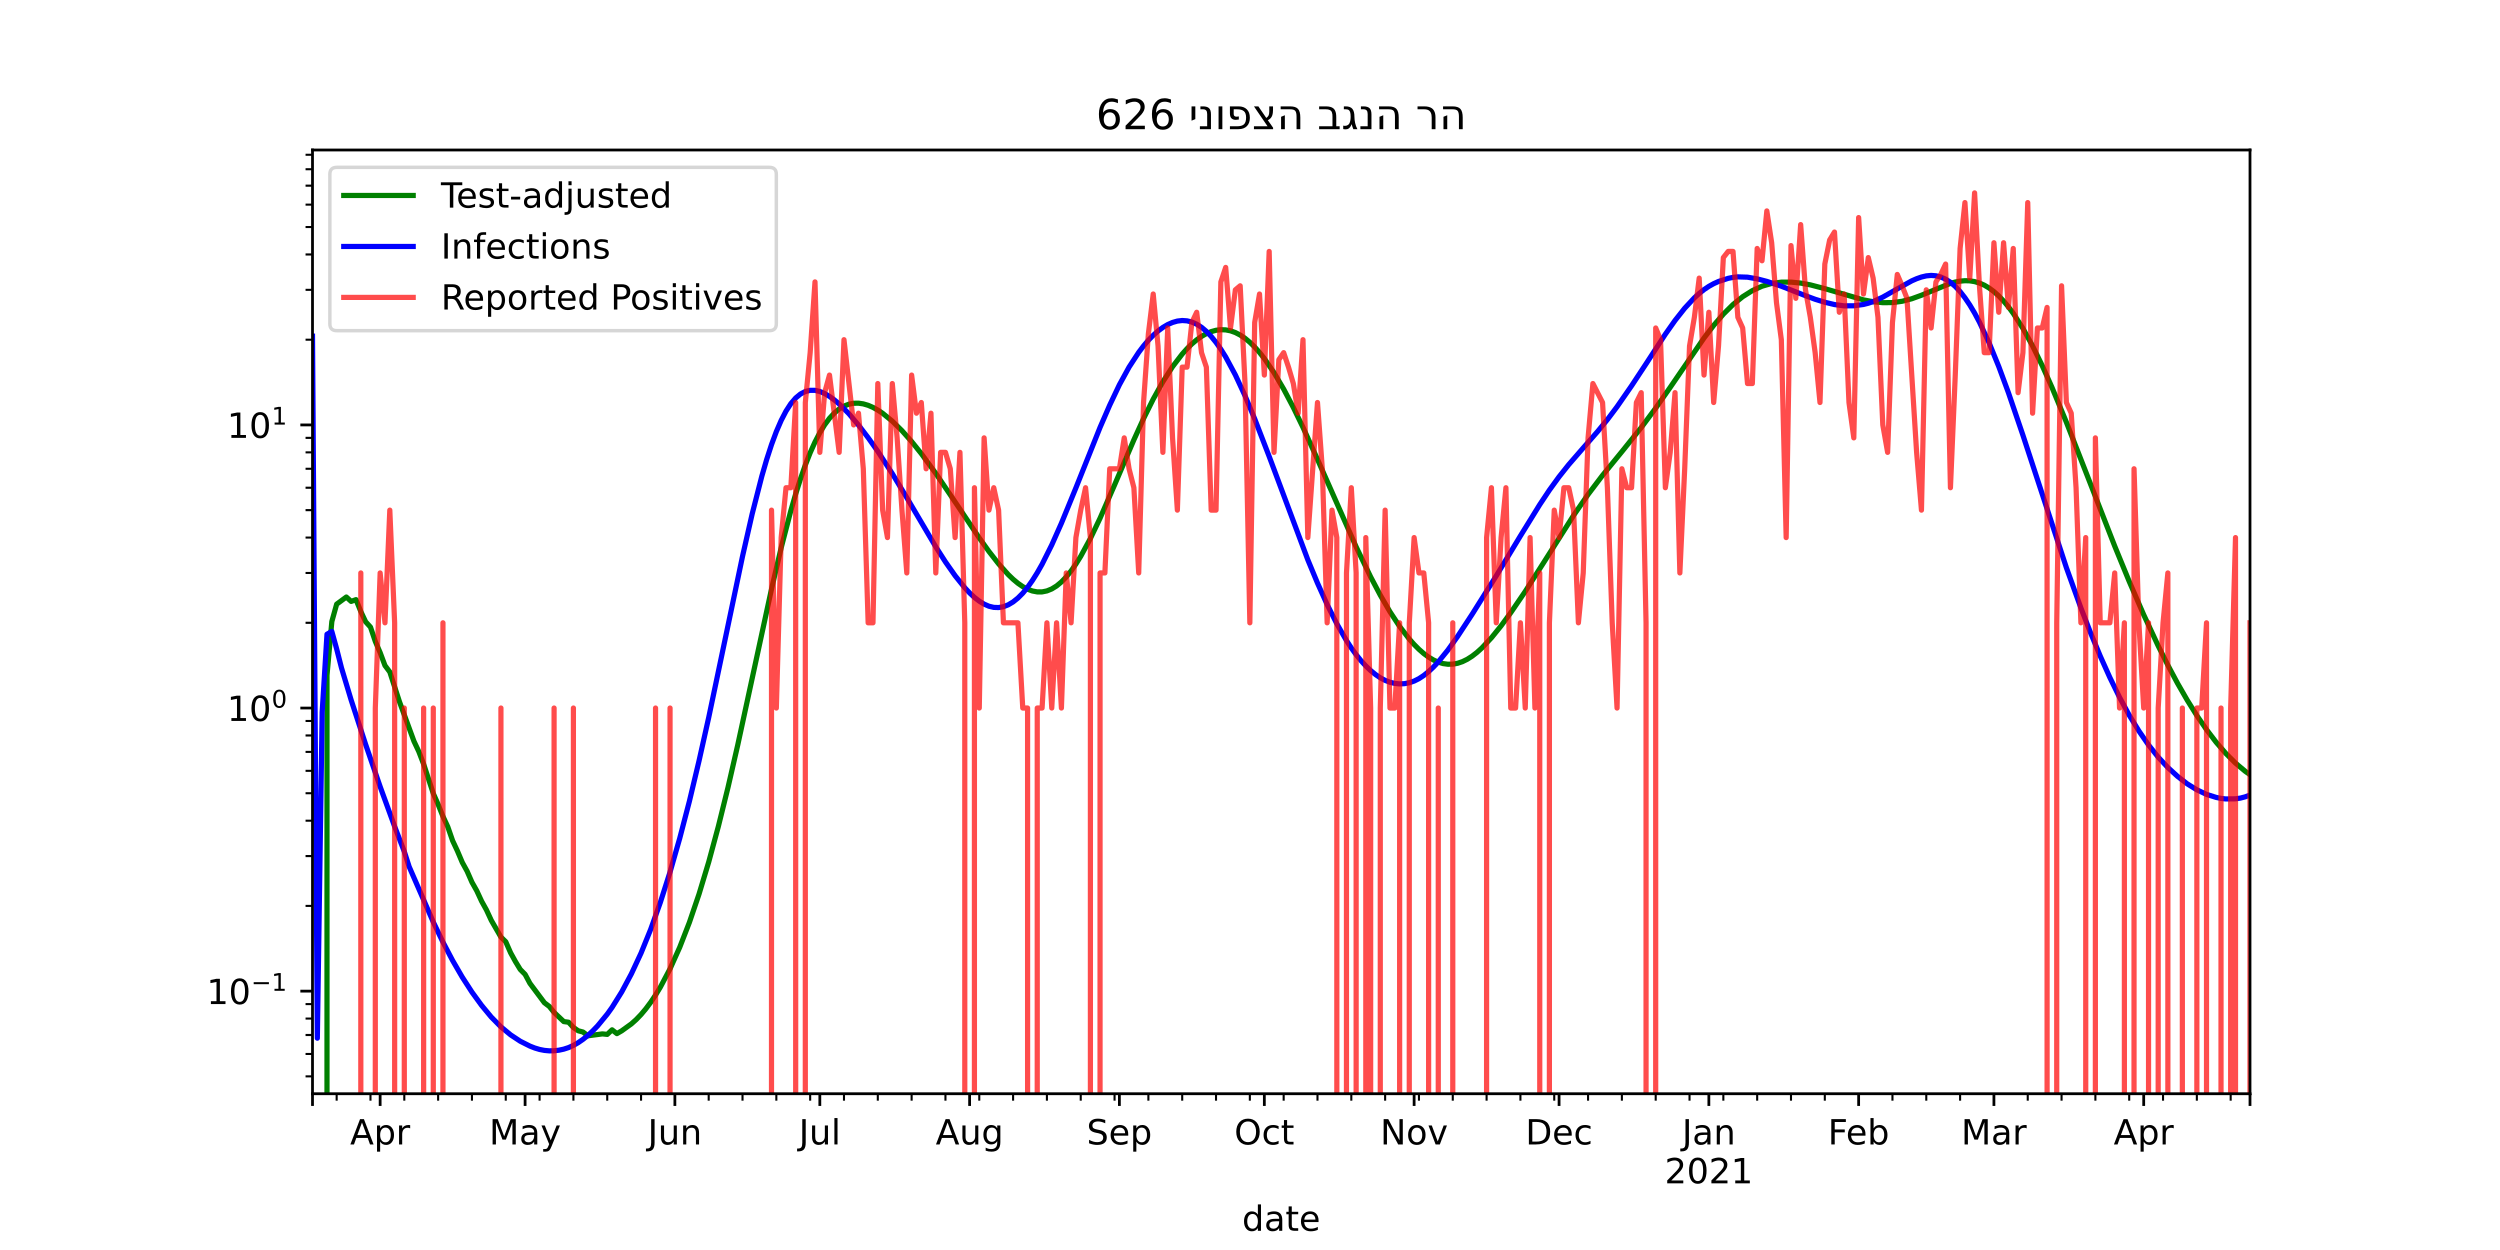 <?xml version="1.0" encoding="utf-8" standalone="no"?>
<!DOCTYPE svg PUBLIC "-//W3C//DTD SVG 1.1//EN"
  "http://www.w3.org/Graphics/SVG/1.1/DTD/svg11.dtd">
<!-- Created with matplotlib (https://matplotlib.org/) -->
<svg height="360pt" version="1.1" viewBox="0 0 720 360" width="720pt" xmlns="http://www.w3.org/2000/svg" xmlns:xlink="http://www.w3.org/1999/xlink">
 <defs>
  <style type="text/css">*{stroke-linecap:butt;stroke-linejoin:round;}</style>
 </defs>
 <g id="figure_1">
  <g id="patch_1">
   <path d="M 0 360 
L 720 360 
L 720 0 
L 0 0 
z
" style="fill:#ffffff;"/>
  </g>
  <g id="axes_1">
   <g id="patch_2">
    <path d="M 90 315 
L 648 315 
L 648 43.2 
L 90 43.2 
z
" style="fill:#ffffff;"/>
   </g>
   <g id="matplotlib.axis_1">
    <g id="xtick_1">
     <g id="line2d_1">
      <defs>
       <path d="M 0 0 
L 0 3.5 
" id="mb8dd6fa404" style="stroke:#000000;stroke-width:0.8;"/>
      </defs>
      <g>
       <use style="stroke:#000000;stroke-width:0.8;" x="90" xlink:href="#mb8dd6fa404" y="315"/>
      </g>
     </g>
    </g>
    <g id="xtick_2">
     <g id="line2d_2">
      <g>
       <use style="stroke:#000000;stroke-width:0.8;" x="109.481" xlink:href="#mb8dd6fa404" y="315"/>
      </g>
     </g>
     <g id="text_1">
      <!-- Apr -->
      <g transform="translate(100.831 329.598)scale(0.1 -0.1)">
       <defs>
        <path d="M 34.188 63.188 
L 20.797 26.906 
L 47.609 26.906 
z
M 28.609 72.906 
L 39.797 72.906 
L 67.578 0 
L 57.328 0 
L 50.688 18.703 
L 17.828 18.703 
L 11.188 0 
L 0.781 0 
z
" id="DejaVuSans-65"/>
        <path d="M 18.109 8.203 
L 18.109 -20.797 
L 9.078 -20.797 
L 9.078 54.688 
L 18.109 54.688 
L 18.109 46.391 
Q 20.953 51.266 25.266 53.625 
Q 29.594 56 35.594 56 
Q 45.562 56 51.781 48.094 
Q 58.016 40.188 58.016 27.297 
Q 58.016 14.406 51.781 6.484 
Q 45.562 -1.422 35.594 -1.422 
Q 29.594 -1.422 25.266 0.953 
Q 20.953 3.328 18.109 8.203 
z
M 48.688 27.297 
Q 48.688 37.203 44.609 42.844 
Q 40.531 48.484 33.406 48.484 
Q 26.266 48.484 22.188 42.844 
Q 18.109 37.203 18.109 27.297 
Q 18.109 17.391 22.188 11.75 
Q 26.266 6.109 33.406 6.109 
Q 40.531 6.109 44.609 11.75 
Q 48.688 17.391 48.688 27.297 
z
" id="DejaVuSans-112"/>
        <path d="M 41.109 46.297 
Q 39.594 47.172 37.812 47.578 
Q 36.031 48 33.891 48 
Q 26.266 48 22.188 43.047 
Q 18.109 38.094 18.109 28.812 
L 18.109 0 
L 9.078 0 
L 9.078 54.688 
L 18.109 54.688 
L 18.109 46.188 
Q 20.953 51.172 25.484 53.578 
Q 30.031 56 36.531 56 
Q 37.453 56 38.578 55.875 
Q 39.703 55.766 41.062 55.516 
z
" id="DejaVuSans-114"/>
       </defs>
       <use xlink:href="#DejaVuSans-65"/>
       <use x="68.408" xlink:href="#DejaVuSans-112"/>
       <use x="131.885" xlink:href="#DejaVuSans-114"/>
      </g>
     </g>
    </g>
    <g id="xtick_3">
     <g id="line2d_3">
      <g>
       <use style="stroke:#000000;stroke-width:0.8;" x="151.227" xlink:href="#mb8dd6fa404" y="315"/>
      </g>
     </g>
     <g id="text_2">
      <!-- May -->
      <g transform="translate(140.889 329.598)scale(0.1 -0.1)">
       <defs>
        <path d="M 9.812 72.906 
L 24.516 72.906 
L 43.109 23.297 
L 61.812 72.906 
L 76.516 72.906 
L 76.516 0 
L 66.891 0 
L 66.891 64.016 
L 48.094 14.016 
L 38.188 14.016 
L 19.391 64.016 
L 19.391 0 
L 9.812 0 
z
" id="DejaVuSans-77"/>
        <path d="M 34.281 27.484 
Q 23.391 27.484 19.188 25 
Q 14.984 22.516 14.984 16.5 
Q 14.984 11.719 18.141 8.906 
Q 21.297 6.109 26.703 6.109 
Q 34.188 6.109 38.703 11.406 
Q 43.219 16.703 43.219 25.484 
L 43.219 27.484 
z
M 52.203 31.203 
L 52.203 0 
L 43.219 0 
L 43.219 8.297 
Q 40.141 3.328 35.547 0.953 
Q 30.953 -1.422 24.312 -1.422 
Q 15.922 -1.422 10.953 3.297 
Q 6 8.016 6 15.922 
Q 6 25.141 12.172 29.828 
Q 18.359 34.516 30.609 34.516 
L 43.219 34.516 
L 43.219 35.406 
Q 43.219 41.609 39.141 45 
Q 35.062 48.391 27.688 48.391 
Q 23 48.391 18.547 47.266 
Q 14.109 46.141 10.016 43.891 
L 10.016 52.203 
Q 14.938 54.109 19.578 55.047 
Q 24.219 56 28.609 56 
Q 40.484 56 46.344 49.844 
Q 52.203 43.703 52.203 31.203 
z
" id="DejaVuSans-97"/>
        <path d="M 32.172 -5.078 
Q 28.375 -14.844 24.75 -17.812 
Q 21.141 -20.797 15.094 -20.797 
L 7.906 -20.797 
L 7.906 -13.281 
L 13.188 -13.281 
Q 16.891 -13.281 18.938 -11.516 
Q 21 -9.766 23.484 -3.219 
L 25.094 0.875 
L 2.984 54.688 
L 12.5 54.688 
L 29.594 11.922 
L 46.688 54.688 
L 56.203 54.688 
z
" id="DejaVuSans-121"/>
       </defs>
       <use xlink:href="#DejaVuSans-77"/>
       <use x="86.279" xlink:href="#DejaVuSans-97"/>
       <use x="147.559" xlink:href="#DejaVuSans-121"/>
      </g>
     </g>
    </g>
    <g id="xtick_4">
     <g id="line2d_4">
      <g>
       <use style="stroke:#000000;stroke-width:0.8;" x="194.364" xlink:href="#mb8dd6fa404" y="315"/>
      </g>
     </g>
     <g id="text_3">
      <!-- Jun -->
      <g transform="translate(186.552 329.598)scale(0.1 -0.1)">
       <defs>
        <path d="M 9.812 72.906 
L 19.672 72.906 
L 19.672 5.078 
Q 19.672 -8.109 14.672 -14.062 
Q 9.672 -20.016 -1.422 -20.016 
L -5.172 -20.016 
L -5.172 -11.719 
L -2.094 -11.719 
Q 4.438 -11.719 7.125 -8.047 
Q 9.812 -4.391 9.812 5.078 
z
" id="DejaVuSans-74"/>
        <path d="M 8.5 21.578 
L 8.5 54.688 
L 17.484 54.688 
L 17.484 21.922 
Q 17.484 14.156 20.5 10.266 
Q 23.531 6.391 29.594 6.391 
Q 36.859 6.391 41.078 11.031 
Q 45.312 15.672 45.312 23.688 
L 45.312 54.688 
L 54.297 54.688 
L 54.297 0 
L 45.312 0 
L 45.312 8.406 
Q 42.047 3.422 37.719 1 
Q 33.406 -1.422 27.688 -1.422 
Q 18.266 -1.422 13.375 4.438 
Q 8.5 10.297 8.5 21.578 
z
M 31.109 56 
z
" id="DejaVuSans-117"/>
        <path d="M 54.891 33.016 
L 54.891 0 
L 45.906 0 
L 45.906 32.719 
Q 45.906 40.484 42.875 44.328 
Q 39.844 48.188 33.797 48.188 
Q 26.516 48.188 22.312 43.547 
Q 18.109 38.922 18.109 30.906 
L 18.109 0 
L 9.078 0 
L 9.078 54.688 
L 18.109 54.688 
L 18.109 46.188 
Q 21.344 51.125 25.703 53.562 
Q 30.078 56 35.797 56 
Q 45.219 56 50.047 50.172 
Q 54.891 44.344 54.891 33.016 
z
" id="DejaVuSans-110"/>
       </defs>
       <use xlink:href="#DejaVuSans-74"/>
       <use x="29.492" xlink:href="#DejaVuSans-117"/>
       <use x="92.871" xlink:href="#DejaVuSans-110"/>
      </g>
     </g>
    </g>
    <g id="xtick_5">
     <g id="line2d_5">
      <g>
       <use style="stroke:#000000;stroke-width:0.8;" x="236.11" xlink:href="#mb8dd6fa404" y="315"/>
      </g>
     </g>
     <g id="text_4">
      <!-- Jul -->
      <g transform="translate(230.077 329.598)scale(0.1 -0.1)">
       <defs>
        <path d="M 9.422 75.984 
L 18.406 75.984 
L 18.406 0 
L 9.422 0 
z
" id="DejaVuSans-108"/>
       </defs>
       <use xlink:href="#DejaVuSans-74"/>
       <use x="29.492" xlink:href="#DejaVuSans-117"/>
       <use x="92.871" xlink:href="#DejaVuSans-108"/>
      </g>
     </g>
    </g>
    <g id="xtick_6">
     <g id="line2d_6">
      <g>
       <use style="stroke:#000000;stroke-width:0.8;" x="279.247" xlink:href="#mb8dd6fa404" y="315"/>
      </g>
     </g>
     <g id="text_5">
      <!-- Aug -->
      <g transform="translate(269.484 329.598)scale(0.1 -0.1)">
       <defs>
        <path d="M 45.406 27.984 
Q 45.406 37.75 41.375 43.109 
Q 37.359 48.484 30.078 48.484 
Q 22.859 48.484 18.828 43.109 
Q 14.797 37.75 14.797 27.984 
Q 14.797 18.266 18.828 12.891 
Q 22.859 7.516 30.078 7.516 
Q 37.359 7.516 41.375 12.891 
Q 45.406 18.266 45.406 27.984 
z
M 54.391 6.781 
Q 54.391 -7.172 48.188 -13.984 
Q 42 -20.797 29.203 -20.797 
Q 24.469 -20.797 20.266 -20.094 
Q 16.062 -19.391 12.109 -17.922 
L 12.109 -9.188 
Q 16.062 -11.328 19.922 -12.344 
Q 23.781 -13.375 27.781 -13.375 
Q 36.625 -13.375 41.016 -8.766 
Q 45.406 -4.156 45.406 5.172 
L 45.406 9.625 
Q 42.625 4.781 38.281 2.391 
Q 33.938 0 27.875 0 
Q 17.828 0 11.672 7.656 
Q 5.516 15.328 5.516 27.984 
Q 5.516 40.672 11.672 48.328 
Q 17.828 56 27.875 56 
Q 33.938 56 38.281 53.609 
Q 42.625 51.219 45.406 46.391 
L 45.406 54.688 
L 54.391 54.688 
z
" id="DejaVuSans-103"/>
       </defs>
       <use xlink:href="#DejaVuSans-65"/>
       <use x="68.408" xlink:href="#DejaVuSans-117"/>
       <use x="131.787" xlink:href="#DejaVuSans-103"/>
      </g>
     </g>
    </g>
    <g id="xtick_7">
     <g id="line2d_7">
      <g>
       <use style="stroke:#000000;stroke-width:0.8;" x="322.384" xlink:href="#mb8dd6fa404" y="315"/>
      </g>
     </g>
     <g id="text_6">
      <!-- Sep -->
      <g transform="translate(312.959 329.598)scale(0.1 -0.1)">
       <defs>
        <path d="M 53.516 70.516 
L 53.516 60.891 
Q 47.906 63.578 42.922 64.891 
Q 37.938 66.219 33.297 66.219 
Q 25.25 66.219 20.875 63.094 
Q 16.5 59.969 16.5 54.203 
Q 16.5 49.359 19.406 46.891 
Q 22.312 44.438 30.422 42.922 
L 36.375 41.703 
Q 47.406 39.594 52.656 34.297 
Q 57.906 29 57.906 20.125 
Q 57.906 9.516 50.797 4.047 
Q 43.703 -1.422 29.984 -1.422 
Q 24.812 -1.422 18.969 -0.25 
Q 13.141 0.922 6.891 3.219 
L 6.891 13.375 
Q 12.891 10.016 18.656 8.297 
Q 24.422 6.594 29.984 6.594 
Q 38.422 6.594 43.016 9.906 
Q 47.609 13.234 47.609 19.391 
Q 47.609 24.75 44.312 27.781 
Q 41.016 30.812 33.5 32.328 
L 27.484 33.5 
Q 16.453 35.688 11.516 40.375 
Q 6.594 45.062 6.594 53.422 
Q 6.594 63.094 13.406 68.656 
Q 20.219 74.219 32.172 74.219 
Q 37.312 74.219 42.625 73.281 
Q 47.953 72.359 53.516 70.516 
z
" id="DejaVuSans-83"/>
        <path d="M 56.203 29.594 
L 56.203 25.203 
L 14.891 25.203 
Q 15.484 15.922 20.484 11.062 
Q 25.484 6.203 34.422 6.203 
Q 39.594 6.203 44.453 7.469 
Q 49.312 8.734 54.109 11.281 
L 54.109 2.781 
Q 49.266 0.734 44.188 -0.344 
Q 39.109 -1.422 33.891 -1.422 
Q 20.797 -1.422 13.156 6.188 
Q 5.516 13.812 5.516 26.812 
Q 5.516 40.234 12.766 48.109 
Q 20.016 56 32.328 56 
Q 43.359 56 49.781 48.891 
Q 56.203 41.797 56.203 29.594 
z
M 47.219 32.234 
Q 47.125 39.594 43.094 43.984 
Q 39.062 48.391 32.422 48.391 
Q 24.906 48.391 20.391 44.141 
Q 15.875 39.891 15.188 32.172 
z
" id="DejaVuSans-101"/>
       </defs>
       <use xlink:href="#DejaVuSans-83"/>
       <use x="63.477" xlink:href="#DejaVuSans-101"/>
       <use x="125" xlink:href="#DejaVuSans-112"/>
      </g>
     </g>
    </g>
    <g id="xtick_8">
     <g id="line2d_8">
      <g>
       <use style="stroke:#000000;stroke-width:0.8;" x="364.13" xlink:href="#mb8dd6fa404" y="315"/>
      </g>
     </g>
     <g id="text_7">
      <!-- Oct -->
      <g transform="translate(355.484 329.598)scale(0.1 -0.1)">
       <defs>
        <path d="M 39.406 66.219 
Q 28.656 66.219 22.328 58.203 
Q 16.016 50.203 16.016 36.375 
Q 16.016 22.609 22.328 14.594 
Q 28.656 6.594 39.406 6.594 
Q 50.141 6.594 56.422 14.594 
Q 62.703 22.609 62.703 36.375 
Q 62.703 50.203 56.422 58.203 
Q 50.141 66.219 39.406 66.219 
z
M 39.406 74.219 
Q 54.734 74.219 63.906 63.938 
Q 73.094 53.656 73.094 36.375 
Q 73.094 19.141 63.906 8.859 
Q 54.734 -1.422 39.406 -1.422 
Q 24.031 -1.422 14.812 8.828 
Q 5.609 19.094 5.609 36.375 
Q 5.609 53.656 14.812 63.938 
Q 24.031 74.219 39.406 74.219 
z
" id="DejaVuSans-79"/>
        <path d="M 48.781 52.594 
L 48.781 44.188 
Q 44.969 46.297 41.141 47.344 
Q 37.312 48.391 33.406 48.391 
Q 24.656 48.391 19.812 42.844 
Q 14.984 37.312 14.984 27.297 
Q 14.984 17.281 19.812 11.734 
Q 24.656 6.203 33.406 6.203 
Q 37.312 6.203 41.141 7.25 
Q 44.969 8.297 48.781 10.406 
L 48.781 2.094 
Q 45.016 0.344 40.984 -0.531 
Q 36.969 -1.422 32.422 -1.422 
Q 20.062 -1.422 12.781 6.344 
Q 5.516 14.109 5.516 27.297 
Q 5.516 40.672 12.859 48.328 
Q 20.219 56 33.016 56 
Q 37.156 56 41.109 55.141 
Q 45.062 54.297 48.781 52.594 
z
" id="DejaVuSans-99"/>
        <path d="M 18.312 70.219 
L 18.312 54.688 
L 36.812 54.688 
L 36.812 47.703 
L 18.312 47.703 
L 18.312 18.016 
Q 18.312 11.328 20.141 9.422 
Q 21.969 7.516 27.594 7.516 
L 36.812 7.516 
L 36.812 0 
L 27.594 0 
Q 17.188 0 13.234 3.875 
Q 9.281 7.766 9.281 18.016 
L 9.281 47.703 
L 2.688 47.703 
L 2.688 54.688 
L 9.281 54.688 
L 9.281 70.219 
z
" id="DejaVuSans-116"/>
       </defs>
       <use xlink:href="#DejaVuSans-79"/>
       <use x="78.711" xlink:href="#DejaVuSans-99"/>
       <use x="133.691" xlink:href="#DejaVuSans-116"/>
      </g>
     </g>
    </g>
    <g id="xtick_9">
     <g id="line2d_9">
      <g>
       <use style="stroke:#000000;stroke-width:0.8;" x="407.267" xlink:href="#mb8dd6fa404" y="315"/>
      </g>
     </g>
     <g id="text_8">
      <!-- Nov -->
      <g transform="translate(397.507 329.598)scale(0.1 -0.1)">
       <defs>
        <path d="M 9.812 72.906 
L 23.094 72.906 
L 55.422 11.922 
L 55.422 72.906 
L 64.984 72.906 
L 64.984 0 
L 51.703 0 
L 19.391 60.984 
L 19.391 0 
L 9.812 0 
z
" id="DejaVuSans-78"/>
        <path d="M 30.609 48.391 
Q 23.391 48.391 19.188 42.75 
Q 14.984 37.109 14.984 27.297 
Q 14.984 17.484 19.156 11.844 
Q 23.344 6.203 30.609 6.203 
Q 37.797 6.203 41.984 11.859 
Q 46.188 17.531 46.188 27.297 
Q 46.188 37.016 41.984 42.703 
Q 37.797 48.391 30.609 48.391 
z
M 30.609 56 
Q 42.328 56 49.016 48.375 
Q 55.719 40.766 55.719 27.297 
Q 55.719 13.875 49.016 6.219 
Q 42.328 -1.422 30.609 -1.422 
Q 18.844 -1.422 12.172 6.219 
Q 5.516 13.875 5.516 27.297 
Q 5.516 40.766 12.172 48.375 
Q 18.844 56 30.609 56 
z
" id="DejaVuSans-111"/>
        <path d="M 2.984 54.688 
L 12.5 54.688 
L 29.594 8.797 
L 46.688 54.688 
L 56.203 54.688 
L 35.688 0 
L 23.484 0 
z
" id="DejaVuSans-118"/>
       </defs>
       <use xlink:href="#DejaVuSans-78"/>
       <use x="74.805" xlink:href="#DejaVuSans-111"/>
       <use x="135.986" xlink:href="#DejaVuSans-118"/>
      </g>
     </g>
    </g>
    <g id="xtick_10">
     <g id="line2d_10">
      <g>
       <use style="stroke:#000000;stroke-width:0.8;" x="449.012" xlink:href="#mb8dd6fa404" y="315"/>
      </g>
     </g>
     <g id="text_9">
      <!-- Dec -->
      <g transform="translate(439.337 329.598)scale(0.1 -0.1)">
       <defs>
        <path d="M 19.672 64.797 
L 19.672 8.109 
L 31.594 8.109 
Q 46.688 8.109 53.688 14.938 
Q 60.688 21.781 60.688 36.531 
Q 60.688 51.172 53.688 57.984 
Q 46.688 64.797 31.594 64.797 
z
M 9.812 72.906 
L 30.078 72.906 
Q 51.266 72.906 61.172 64.094 
Q 71.094 55.281 71.094 36.531 
Q 71.094 17.672 61.125 8.828 
Q 51.172 0 30.078 0 
L 9.812 0 
z
" id="DejaVuSans-68"/>
       </defs>
       <use xlink:href="#DejaVuSans-68"/>
       <use x="77.002" xlink:href="#DejaVuSans-101"/>
       <use x="138.525" xlink:href="#DejaVuSans-99"/>
      </g>
     </g>
    </g>
    <g id="xtick_11">
     <g id="line2d_11">
      <g>
       <use style="stroke:#000000;stroke-width:0.8;" x="492.15" xlink:href="#mb8dd6fa404" y="315"/>
      </g>
     </g>
     <g id="text_10">
      <!-- Jan -->
      <g transform="translate(484.442 329.598)scale(0.1 -0.1)">
       <use xlink:href="#DejaVuSans-74"/>
       <use x="29.492" xlink:href="#DejaVuSans-97"/>
       <use x="90.771" xlink:href="#DejaVuSans-110"/>
      </g>
      <!-- 2021 -->
      <g transform="translate(479.425 340.796)scale(0.1 -0.1)">
       <defs>
        <path d="M 19.188 8.297 
L 53.609 8.297 
L 53.609 0 
L 7.328 0 
L 7.328 8.297 
Q 12.938 14.109 22.625 23.891 
Q 32.328 33.688 34.812 36.531 
Q 39.547 41.844 41.422 45.531 
Q 43.312 49.219 43.312 52.781 
Q 43.312 58.594 39.234 62.25 
Q 35.156 65.922 28.609 65.922 
Q 23.969 65.922 18.812 64.312 
Q 13.672 62.703 7.812 59.422 
L 7.812 69.391 
Q 13.766 71.781 18.938 73 
Q 24.125 74.219 28.422 74.219 
Q 39.75 74.219 46.484 68.547 
Q 53.219 62.891 53.219 53.422 
Q 53.219 48.922 51.531 44.891 
Q 49.859 40.875 45.406 35.406 
Q 44.188 33.984 37.641 27.219 
Q 31.109 20.453 19.188 8.297 
z
" id="DejaVuSans-50"/>
        <path d="M 31.781 66.406 
Q 24.172 66.406 20.328 58.906 
Q 16.5 51.422 16.5 36.375 
Q 16.5 21.391 20.328 13.891 
Q 24.172 6.391 31.781 6.391 
Q 39.453 6.391 43.281 13.891 
Q 47.125 21.391 47.125 36.375 
Q 47.125 51.422 43.281 58.906 
Q 39.453 66.406 31.781 66.406 
z
M 31.781 74.219 
Q 44.047 74.219 50.516 64.516 
Q 56.984 54.828 56.984 36.375 
Q 56.984 17.969 50.516 8.266 
Q 44.047 -1.422 31.781 -1.422 
Q 19.531 -1.422 13.062 8.266 
Q 6.594 17.969 6.594 36.375 
Q 6.594 54.828 13.062 64.516 
Q 19.531 74.219 31.781 74.219 
z
" id="DejaVuSans-48"/>
        <path d="M 12.406 8.297 
L 28.516 8.297 
L 28.516 63.922 
L 10.984 60.406 
L 10.984 69.391 
L 28.422 72.906 
L 38.281 72.906 
L 38.281 8.297 
L 54.391 8.297 
L 54.391 0 
L 12.406 0 
z
" id="DejaVuSans-49"/>
       </defs>
       <use xlink:href="#DejaVuSans-50"/>
       <use x="63.623" xlink:href="#DejaVuSans-48"/>
       <use x="127.246" xlink:href="#DejaVuSans-50"/>
       <use x="190.869" xlink:href="#DejaVuSans-49"/>
      </g>
     </g>
    </g>
    <g id="xtick_12">
     <g id="line2d_12">
      <g>
       <use style="stroke:#000000;stroke-width:0.8;" x="535.287" xlink:href="#mb8dd6fa404" y="315"/>
      </g>
     </g>
     <g id="text_11">
      <!-- Feb -->
      <g transform="translate(526.435 329.598)scale(0.1 -0.1)">
       <defs>
        <path d="M 9.812 72.906 
L 51.703 72.906 
L 51.703 64.594 
L 19.672 64.594 
L 19.672 43.109 
L 48.578 43.109 
L 48.578 34.812 
L 19.672 34.812 
L 19.672 0 
L 9.812 0 
z
" id="DejaVuSans-70"/>
        <path d="M 48.688 27.297 
Q 48.688 37.203 44.609 42.844 
Q 40.531 48.484 33.406 48.484 
Q 26.266 48.484 22.188 42.844 
Q 18.109 37.203 18.109 27.297 
Q 18.109 17.391 22.188 11.75 
Q 26.266 6.109 33.406 6.109 
Q 40.531 6.109 44.609 11.75 
Q 48.688 17.391 48.688 27.297 
z
M 18.109 46.391 
Q 20.953 51.266 25.266 53.625 
Q 29.594 56 35.594 56 
Q 45.562 56 51.781 48.094 
Q 58.016 40.188 58.016 27.297 
Q 58.016 14.406 51.781 6.484 
Q 45.562 -1.422 35.594 -1.422 
Q 29.594 -1.422 25.266 0.953 
Q 20.953 3.328 18.109 8.203 
L 18.109 0 
L 9.078 0 
L 9.078 75.984 
L 18.109 75.984 
z
" id="DejaVuSans-98"/>
       </defs>
       <use xlink:href="#DejaVuSans-70"/>
       <use x="52.02" xlink:href="#DejaVuSans-101"/>
       <use x="113.543" xlink:href="#DejaVuSans-98"/>
      </g>
     </g>
    </g>
    <g id="xtick_13">
     <g id="line2d_13">
      <g>
       <use style="stroke:#000000;stroke-width:0.8;" x="574.249" xlink:href="#mb8dd6fa404" y="315"/>
      </g>
     </g>
     <g id="text_12">
      <!-- Mar -->
      <g transform="translate(564.816 329.598)scale(0.1 -0.1)">
       <use xlink:href="#DejaVuSans-77"/>
       <use x="86.279" xlink:href="#DejaVuSans-97"/>
       <use x="147.559" xlink:href="#DejaVuSans-114"/>
      </g>
     </g>
    </g>
    <g id="xtick_14">
     <g id="line2d_14">
      <g>
       <use style="stroke:#000000;stroke-width:0.8;" x="617.387" xlink:href="#mb8dd6fa404" y="315"/>
      </g>
     </g>
     <g id="text_13">
      <!-- Apr -->
      <g transform="translate(608.737 329.598)scale(0.1 -0.1)">
       <use xlink:href="#DejaVuSans-65"/>
       <use x="68.408" xlink:href="#DejaVuSans-112"/>
       <use x="131.885" xlink:href="#DejaVuSans-114"/>
      </g>
     </g>
    </g>
    <g id="xtick_15">
     <g id="line2d_15">
      <g>
       <use style="stroke:#000000;stroke-width:0.8;" x="648" xlink:href="#mb8dd6fa404" y="315"/>
      </g>
     </g>
    </g>
    <g id="xtick_16">
     <g id="line2d_16">
      <defs>
       <path d="M 0 0 
L 0 2 
" id="m5b15c715e5" style="stroke:#000000;stroke-width:0.6;"/>
      </defs>
      <g>
       <use style="stroke:#000000;stroke-width:0.6;" x="96.958" xlink:href="#m5b15c715e5" y="315"/>
      </g>
     </g>
    </g>
    <g id="xtick_17">
     <g id="line2d_17">
      <g>
       <use style="stroke:#000000;stroke-width:0.6;" x="106.698" xlink:href="#m5b15c715e5" y="315"/>
      </g>
     </g>
    </g>
    <g id="xtick_18">
     <g id="line2d_18">
      <g>
       <use style="stroke:#000000;stroke-width:0.6;" x="116.439" xlink:href="#m5b15c715e5" y="315"/>
      </g>
     </g>
    </g>
    <g id="xtick_19">
     <g id="line2d_19">
      <g>
       <use style="stroke:#000000;stroke-width:0.6;" x="126.18" xlink:href="#m5b15c715e5" y="315"/>
      </g>
     </g>
    </g>
    <g id="xtick_20">
     <g id="line2d_20">
      <g>
       <use style="stroke:#000000;stroke-width:0.6;" x="135.92" xlink:href="#m5b15c715e5" y="315"/>
      </g>
     </g>
    </g>
    <g id="xtick_21">
     <g id="line2d_21">
      <g>
       <use style="stroke:#000000;stroke-width:0.6;" x="145.661" xlink:href="#m5b15c715e5" y="315"/>
      </g>
     </g>
    </g>
    <g id="xtick_22">
     <g id="line2d_22">
      <g>
       <use style="stroke:#000000;stroke-width:0.6;" x="155.401" xlink:href="#m5b15c715e5" y="315"/>
      </g>
     </g>
    </g>
    <g id="xtick_23">
     <g id="line2d_23">
      <g>
       <use style="stroke:#000000;stroke-width:0.6;" x="165.142" xlink:href="#m5b15c715e5" y="315"/>
      </g>
     </g>
    </g>
    <g id="xtick_24">
     <g id="line2d_24">
      <g>
       <use style="stroke:#000000;stroke-width:0.6;" x="174.883" xlink:href="#m5b15c715e5" y="315"/>
      </g>
     </g>
    </g>
    <g id="xtick_25">
     <g id="line2d_25">
      <g>
       <use style="stroke:#000000;stroke-width:0.6;" x="184.623" xlink:href="#m5b15c715e5" y="315"/>
      </g>
     </g>
    </g>
    <g id="xtick_26">
     <g id="line2d_26">
      <g>
       <use style="stroke:#000000;stroke-width:0.6;" x="204.105" xlink:href="#m5b15c715e5" y="315"/>
      </g>
     </g>
    </g>
    <g id="xtick_27">
     <g id="line2d_27">
      <g>
       <use style="stroke:#000000;stroke-width:0.6;" x="213.845" xlink:href="#m5b15c715e5" y="315"/>
      </g>
     </g>
    </g>
    <g id="xtick_28">
     <g id="line2d_28">
      <g>
       <use style="stroke:#000000;stroke-width:0.6;" x="223.586" xlink:href="#m5b15c715e5" y="315"/>
      </g>
     </g>
    </g>
    <g id="xtick_29">
     <g id="line2d_29">
      <g>
       <use style="stroke:#000000;stroke-width:0.6;" x="233.327" xlink:href="#m5b15c715e5" y="315"/>
      </g>
     </g>
    </g>
    <g id="xtick_30">
     <g id="line2d_30">
      <g>
       <use style="stroke:#000000;stroke-width:0.6;" x="243.067" xlink:href="#m5b15c715e5" y="315"/>
      </g>
     </g>
    </g>
    <g id="xtick_31">
     <g id="line2d_31">
      <g>
       <use style="stroke:#000000;stroke-width:0.6;" x="252.808" xlink:href="#m5b15c715e5" y="315"/>
      </g>
     </g>
    </g>
    <g id="xtick_32">
     <g id="line2d_32">
      <g>
       <use style="stroke:#000000;stroke-width:0.6;" x="262.549" xlink:href="#m5b15c715e5" y="315"/>
      </g>
     </g>
    </g>
    <g id="xtick_33">
     <g id="line2d_33">
      <g>
       <use style="stroke:#000000;stroke-width:0.6;" x="272.289" xlink:href="#m5b15c715e5" y="315"/>
      </g>
     </g>
    </g>
    <g id="xtick_34">
     <g id="line2d_34">
      <g>
       <use style="stroke:#000000;stroke-width:0.6;" x="282.03" xlink:href="#m5b15c715e5" y="315"/>
      </g>
     </g>
    </g>
    <g id="xtick_35">
     <g id="line2d_35">
      <g>
       <use style="stroke:#000000;stroke-width:0.6;" x="291.771" xlink:href="#m5b15c715e5" y="315"/>
      </g>
     </g>
    </g>
    <g id="xtick_36">
     <g id="line2d_36">
      <g>
       <use style="stroke:#000000;stroke-width:0.6;" x="301.511" xlink:href="#m5b15c715e5" y="315"/>
      </g>
     </g>
    </g>
    <g id="xtick_37">
     <g id="line2d_37">
      <g>
       <use style="stroke:#000000;stroke-width:0.6;" x="311.252" xlink:href="#m5b15c715e5" y="315"/>
      </g>
     </g>
    </g>
    <g id="xtick_38">
     <g id="line2d_38">
      <g>
       <use style="stroke:#000000;stroke-width:0.6;" x="320.993" xlink:href="#m5b15c715e5" y="315"/>
      </g>
     </g>
    </g>
    <g id="xtick_39">
     <g id="line2d_39">
      <g>
       <use style="stroke:#000000;stroke-width:0.6;" x="330.733" xlink:href="#m5b15c715e5" y="315"/>
      </g>
     </g>
    </g>
    <g id="xtick_40">
     <g id="line2d_40">
      <g>
       <use style="stroke:#000000;stroke-width:0.6;" x="340.474" xlink:href="#m5b15c715e5" y="315"/>
      </g>
     </g>
    </g>
    <g id="xtick_41">
     <g id="line2d_41">
      <g>
       <use style="stroke:#000000;stroke-width:0.6;" x="350.214" xlink:href="#m5b15c715e5" y="315"/>
      </g>
     </g>
    </g>
    <g id="xtick_42">
     <g id="line2d_42">
      <g>
       <use style="stroke:#000000;stroke-width:0.6;" x="359.955" xlink:href="#m5b15c715e5" y="315"/>
      </g>
     </g>
    </g>
    <g id="xtick_43">
     <g id="line2d_43">
      <g>
       <use style="stroke:#000000;stroke-width:0.6;" x="369.696" xlink:href="#m5b15c715e5" y="315"/>
      </g>
     </g>
    </g>
    <g id="xtick_44">
     <g id="line2d_44">
      <g>
       <use style="stroke:#000000;stroke-width:0.6;" x="379.436" xlink:href="#m5b15c715e5" y="315"/>
      </g>
     </g>
    </g>
    <g id="xtick_45">
     <g id="line2d_45">
      <g>
       <use style="stroke:#000000;stroke-width:0.6;" x="389.177" xlink:href="#m5b15c715e5" y="315"/>
      </g>
     </g>
    </g>
    <g id="xtick_46">
     <g id="line2d_46">
      <g>
       <use style="stroke:#000000;stroke-width:0.6;" x="398.918" xlink:href="#m5b15c715e5" y="315"/>
      </g>
     </g>
    </g>
    <g id="xtick_47">
     <g id="line2d_47">
      <g>
       <use style="stroke:#000000;stroke-width:0.6;" x="408.658" xlink:href="#m5b15c715e5" y="315"/>
      </g>
     </g>
    </g>
    <g id="xtick_48">
     <g id="line2d_48">
      <g>
       <use style="stroke:#000000;stroke-width:0.6;" x="418.399" xlink:href="#m5b15c715e5" y="315"/>
      </g>
     </g>
    </g>
    <g id="xtick_49">
     <g id="line2d_49">
      <g>
       <use style="stroke:#000000;stroke-width:0.6;" x="428.14" xlink:href="#m5b15c715e5" y="315"/>
      </g>
     </g>
    </g>
    <g id="xtick_50">
     <g id="line2d_50">
      <g>
       <use style="stroke:#000000;stroke-width:0.6;" x="437.88" xlink:href="#m5b15c715e5" y="315"/>
      </g>
     </g>
    </g>
    <g id="xtick_51">
     <g id="line2d_51">
      <g>
       <use style="stroke:#000000;stroke-width:0.6;" x="447.621" xlink:href="#m5b15c715e5" y="315"/>
      </g>
     </g>
    </g>
    <g id="xtick_52">
     <g id="line2d_52">
      <g>
       <use style="stroke:#000000;stroke-width:0.6;" x="457.362" xlink:href="#m5b15c715e5" y="315"/>
      </g>
     </g>
    </g>
    <g id="xtick_53">
     <g id="line2d_53">
      <g>
       <use style="stroke:#000000;stroke-width:0.6;" x="467.102" xlink:href="#m5b15c715e5" y="315"/>
      </g>
     </g>
    </g>
    <g id="xtick_54">
     <g id="line2d_54">
      <g>
       <use style="stroke:#000000;stroke-width:0.6;" x="476.843" xlink:href="#m5b15c715e5" y="315"/>
      </g>
     </g>
    </g>
    <g id="xtick_55">
     <g id="line2d_55">
      <g>
       <use style="stroke:#000000;stroke-width:0.6;" x="486.584" xlink:href="#m5b15c715e5" y="315"/>
      </g>
     </g>
    </g>
    <g id="xtick_56">
     <g id="line2d_56">
      <g>
       <use style="stroke:#000000;stroke-width:0.6;" x="496.324" xlink:href="#m5b15c715e5" y="315"/>
      </g>
     </g>
    </g>
    <g id="xtick_57">
     <g id="line2d_57">
      <g>
       <use style="stroke:#000000;stroke-width:0.6;" x="506.065" xlink:href="#m5b15c715e5" y="315"/>
      </g>
     </g>
    </g>
    <g id="xtick_58">
     <g id="line2d_58">
      <g>
       <use style="stroke:#000000;stroke-width:0.6;" x="515.805" xlink:href="#m5b15c715e5" y="315"/>
      </g>
     </g>
    </g>
    <g id="xtick_59">
     <g id="line2d_59">
      <g>
       <use style="stroke:#000000;stroke-width:0.6;" x="525.546" xlink:href="#m5b15c715e5" y="315"/>
      </g>
     </g>
    </g>
    <g id="xtick_60">
     <g id="line2d_60">
      <g>
       <use style="stroke:#000000;stroke-width:0.6;" x="545.027" xlink:href="#m5b15c715e5" y="315"/>
      </g>
     </g>
    </g>
    <g id="xtick_61">
     <g id="line2d_61">
      <g>
       <use style="stroke:#000000;stroke-width:0.6;" x="554.768" xlink:href="#m5b15c715e5" y="315"/>
      </g>
     </g>
    </g>
    <g id="xtick_62">
     <g id="line2d_62">
      <g>
       <use style="stroke:#000000;stroke-width:0.6;" x="564.509" xlink:href="#m5b15c715e5" y="315"/>
      </g>
     </g>
    </g>
    <g id="xtick_63">
     <g id="line2d_63">
      <g>
       <use style="stroke:#000000;stroke-width:0.6;" x="583.99" xlink:href="#m5b15c715e5" y="315"/>
      </g>
     </g>
    </g>
    <g id="xtick_64">
     <g id="line2d_64">
      <g>
       <use style="stroke:#000000;stroke-width:0.6;" x="593.731" xlink:href="#m5b15c715e5" y="315"/>
      </g>
     </g>
    </g>
    <g id="xtick_65">
     <g id="line2d_65">
      <g>
       <use style="stroke:#000000;stroke-width:0.6;" x="603.471" xlink:href="#m5b15c715e5" y="315"/>
      </g>
     </g>
    </g>
    <g id="xtick_66">
     <g id="line2d_66">
      <g>
       <use style="stroke:#000000;stroke-width:0.6;" x="613.212" xlink:href="#m5b15c715e5" y="315"/>
      </g>
     </g>
    </g>
    <g id="xtick_67">
     <g id="line2d_67">
      <g>
       <use style="stroke:#000000;stroke-width:0.6;" x="622.953" xlink:href="#m5b15c715e5" y="315"/>
      </g>
     </g>
    </g>
    <g id="xtick_68">
     <g id="line2d_68">
      <g>
       <use style="stroke:#000000;stroke-width:0.6;" x="632.693" xlink:href="#m5b15c715e5" y="315"/>
      </g>
     </g>
    </g>
    <g id="xtick_69">
     <g id="line2d_69">
      <g>
       <use style="stroke:#000000;stroke-width:0.6;" x="642.434" xlink:href="#m5b15c715e5" y="315"/>
      </g>
     </g>
    </g>
    <g id="text_14">
     <!-- date -->
     <g transform="translate(357.725 354.474)scale(0.1 -0.1)">
      <defs>
       <path d="M 45.406 46.391 
L 45.406 75.984 
L 54.391 75.984 
L 54.391 0 
L 45.406 0 
L 45.406 8.203 
Q 42.578 3.328 38.25 0.953 
Q 33.938 -1.422 27.875 -1.422 
Q 17.969 -1.422 11.734 6.484 
Q 5.516 14.406 5.516 27.297 
Q 5.516 40.188 11.734 48.094 
Q 17.969 56 27.875 56 
Q 33.938 56 38.25 53.625 
Q 42.578 51.266 45.406 46.391 
z
M 14.797 27.297 
Q 14.797 17.391 18.875 11.75 
Q 22.953 6.109 30.078 6.109 
Q 37.203 6.109 41.297 11.75 
Q 45.406 17.391 45.406 27.297 
Q 45.406 37.203 41.297 42.844 
Q 37.203 48.484 30.078 48.484 
Q 22.953 48.484 18.875 42.844 
Q 14.797 37.203 14.797 27.297 
z
" id="DejaVuSans-100"/>
      </defs>
      <use xlink:href="#DejaVuSans-100"/>
      <use x="63.477" xlink:href="#DejaVuSans-97"/>
      <use x="124.756" xlink:href="#DejaVuSans-116"/>
      <use x="163.965" xlink:href="#DejaVuSans-101"/>
     </g>
    </g>
   </g>
   <g id="matplotlib.axis_2">
    <g id="ytick_1">
     <g id="line2d_70">
      <defs>
       <path d="M 0 0 
L -3.5 0 
" id="m8c88ac3481" style="stroke:#000000;stroke-width:0.8;"/>
      </defs>
      <g>
       <use style="stroke:#000000;stroke-width:0.8;" x="90" xlink:href="#m8c88ac3481" y="285.448"/>
      </g>
     </g>
     <g id="text_15">
      <!-- $\mathdefault{10^{-1}}$ -->
      <g transform="translate(59.5 289.248)scale(0.1 -0.1)">
       <defs>
        <path d="M 10.594 35.5 
L 73.188 35.5 
L 73.188 27.203 
L 10.594 27.203 
z
" id="DejaVuSans-8722"/>
       </defs>
       <use transform="translate(0 0.684)" xlink:href="#DejaVuSans-49"/>
       <use transform="translate(63.623 0.684)" xlink:href="#DejaVuSans-48"/>
       <use transform="translate(128.203 38.966)scale(0.7)" xlink:href="#DejaVuSans-8722"/>
       <use transform="translate(186.855 38.966)scale(0.7)" xlink:href="#DejaVuSans-49"/>
      </g>
     </g>
    </g>
    <g id="ytick_2">
     <g id="line2d_71">
      <g>
       <use style="stroke:#000000;stroke-width:0.8;" x="90" xlink:href="#m8c88ac3481" y="203.913"/>
      </g>
     </g>
     <g id="text_16">
      <!-- $\mathdefault{10^{0}}$ -->
      <g transform="translate(65.4 207.712)scale(0.1 -0.1)">
       <use transform="translate(0 0.766)" xlink:href="#DejaVuSans-49"/>
       <use transform="translate(63.623 0.766)" xlink:href="#DejaVuSans-48"/>
       <use transform="translate(128.203 39.047)scale(0.7)" xlink:href="#DejaVuSans-48"/>
      </g>
     </g>
    </g>
    <g id="ytick_3">
     <g id="line2d_72">
      <g>
       <use style="stroke:#000000;stroke-width:0.8;" x="90" xlink:href="#m8c88ac3481" y="122.377"/>
      </g>
     </g>
     <g id="text_17">
      <!-- $\mathdefault{10^{1}}$ -->
      <g transform="translate(65.4 126.176)scale(0.1 -0.1)">
       <use transform="translate(0 0.684)" xlink:href="#DejaVuSans-49"/>
       <use transform="translate(63.623 0.684)" xlink:href="#DejaVuSans-48"/>
       <use transform="translate(128.203 38.966)scale(0.7)" xlink:href="#DejaVuSans-49"/>
      </g>
     </g>
    </g>
    <g id="ytick_4">
     <g id="line2d_73">
      <defs>
       <path d="M 0 0 
L -2 0 
" id="mc2a9936214" style="stroke:#000000;stroke-width:0.6;"/>
      </defs>
      <g>
       <use style="stroke:#000000;stroke-width:0.6;" x="90" xlink:href="#mc2a9936214" y="309.993"/>
      </g>
     </g>
    </g>
    <g id="ytick_5">
     <g id="line2d_74">
      <g>
       <use style="stroke:#000000;stroke-width:0.6;" x="90" xlink:href="#mc2a9936214" y="303.537"/>
      </g>
     </g>
    </g>
    <g id="ytick_6">
     <g id="line2d_75">
      <g>
       <use style="stroke:#000000;stroke-width:0.6;" x="90" xlink:href="#mc2a9936214" y="298.078"/>
      </g>
     </g>
    </g>
    <g id="ytick_7">
     <g id="line2d_76">
      <g>
       <use style="stroke:#000000;stroke-width:0.6;" x="90" xlink:href="#mc2a9936214" y="293.35"/>
      </g>
     </g>
    </g>
    <g id="ytick_8">
     <g id="line2d_77">
      <g>
       <use style="stroke:#000000;stroke-width:0.6;" x="90" xlink:href="#mc2a9936214" y="289.179"/>
      </g>
     </g>
    </g>
    <g id="ytick_9">
     <g id="line2d_78">
      <g>
       <use style="stroke:#000000;stroke-width:0.6;" x="90" xlink:href="#mc2a9936214" y="260.904"/>
      </g>
     </g>
    </g>
    <g id="ytick_10">
     <g id="line2d_79">
      <g>
       <use style="stroke:#000000;stroke-width:0.6;" x="90" xlink:href="#mc2a9936214" y="246.546"/>
      </g>
     </g>
    </g>
    <g id="ytick_11">
     <g id="line2d_80">
      <g>
       <use style="stroke:#000000;stroke-width:0.6;" x="90" xlink:href="#mc2a9936214" y="236.359"/>
      </g>
     </g>
    </g>
    <g id="ytick_12">
     <g id="line2d_81">
      <g>
       <use style="stroke:#000000;stroke-width:0.6;" x="90" xlink:href="#mc2a9936214" y="228.457"/>
      </g>
     </g>
    </g>
    <g id="ytick_13">
     <g id="line2d_82">
      <g>
       <use style="stroke:#000000;stroke-width:0.6;" x="90" xlink:href="#mc2a9936214" y="222.001"/>
      </g>
     </g>
    </g>
    <g id="ytick_14">
     <g id="line2d_83">
      <g>
       <use style="stroke:#000000;stroke-width:0.6;" x="90" xlink:href="#mc2a9936214" y="216.543"/>
      </g>
     </g>
    </g>
    <g id="ytick_15">
     <g id="line2d_84">
      <g>
       <use style="stroke:#000000;stroke-width:0.6;" x="90" xlink:href="#mc2a9936214" y="211.814"/>
      </g>
     </g>
    </g>
    <g id="ytick_16">
     <g id="line2d_85">
      <g>
       <use style="stroke:#000000;stroke-width:0.6;" x="90" xlink:href="#mc2a9936214" y="207.643"/>
      </g>
     </g>
    </g>
    <g id="ytick_17">
     <g id="line2d_86">
      <g>
       <use style="stroke:#000000;stroke-width:0.6;" x="90" xlink:href="#mc2a9936214" y="179.368"/>
      </g>
     </g>
    </g>
    <g id="ytick_18">
     <g id="line2d_87">
      <g>
       <use style="stroke:#000000;stroke-width:0.6;" x="90" xlink:href="#mc2a9936214" y="165.01"/>
      </g>
     </g>
    </g>
    <g id="ytick_19">
     <g id="line2d_88">
      <g>
       <use style="stroke:#000000;stroke-width:0.6;" x="90" xlink:href="#mc2a9936214" y="154.823"/>
      </g>
     </g>
    </g>
    <g id="ytick_20">
     <g id="line2d_89">
      <g>
       <use style="stroke:#000000;stroke-width:0.6;" x="90" xlink:href="#mc2a9936214" y="146.921"/>
      </g>
     </g>
    </g>
    <g id="ytick_21">
     <g id="line2d_90">
      <g>
       <use style="stroke:#000000;stroke-width:0.6;" x="90" xlink:href="#mc2a9936214" y="140.465"/>
      </g>
     </g>
    </g>
    <g id="ytick_22">
     <g id="line2d_91">
      <g>
       <use style="stroke:#000000;stroke-width:0.6;" x="90" xlink:href="#mc2a9936214" y="135.007"/>
      </g>
     </g>
    </g>
    <g id="ytick_23">
     <g id="line2d_92">
      <g>
       <use style="stroke:#000000;stroke-width:0.6;" x="90" xlink:href="#mc2a9936214" y="130.278"/>
      </g>
     </g>
    </g>
    <g id="ytick_24">
     <g id="line2d_93">
      <g>
       <use style="stroke:#000000;stroke-width:0.6;" x="90" xlink:href="#mc2a9936214" y="126.108"/>
      </g>
     </g>
    </g>
    <g id="ytick_25">
     <g id="line2d_94">
      <g>
       <use style="stroke:#000000;stroke-width:0.6;" x="90" xlink:href="#mc2a9936214" y="97.832"/>
      </g>
     </g>
    </g>
    <g id="ytick_26">
     <g id="line2d_95">
      <g>
       <use style="stroke:#000000;stroke-width:0.6;" x="90" xlink:href="#mc2a9936214" y="83.474"/>
      </g>
     </g>
    </g>
    <g id="ytick_27">
     <g id="line2d_96">
      <g>
       <use style="stroke:#000000;stroke-width:0.6;" x="90" xlink:href="#mc2a9936214" y="73.287"/>
      </g>
     </g>
    </g>
    <g id="ytick_28">
     <g id="line2d_97">
      <g>
       <use style="stroke:#000000;stroke-width:0.6;" x="90" xlink:href="#mc2a9936214" y="65.386"/>
      </g>
     </g>
    </g>
    <g id="ytick_29">
     <g id="line2d_98">
      <g>
       <use style="stroke:#000000;stroke-width:0.6;" x="90" xlink:href="#mc2a9936214" y="58.93"/>
      </g>
     </g>
    </g>
    <g id="ytick_30">
     <g id="line2d_99">
      <g>
       <use style="stroke:#000000;stroke-width:0.6;" x="90" xlink:href="#mc2a9936214" y="53.471"/>
      </g>
     </g>
    </g>
    <g id="ytick_31">
     <g id="line2d_100">
      <g>
       <use style="stroke:#000000;stroke-width:0.6;" x="90" xlink:href="#mc2a9936214" y="48.743"/>
      </g>
     </g>
    </g>
    <g id="ytick_32">
     <g id="line2d_101">
      <g>
       <use style="stroke:#000000;stroke-width:0.6;" x="90" xlink:href="#mc2a9936214" y="44.572"/>
      </g>
     </g>
    </g>
   </g>
   <g id="line2d_102">
    <path clip-path="url(#pc7d5297b75)" d="M 94.172 361 
L 94.175 194.465 
L 95.566 179.004 
L 96.958 173.998 
L 99.741 171.943 
L 101.132 173.204 
L 102.524 172.695 
L 103.915 176.117 
L 105.307 179.08 
L 106.698 180.602 
L 108.09 184.736 
L 109.481 187.949 
L 110.873 191.676 
L 112.264 193.529 
L 115.047 202.101 
L 119.222 213.485 
L 120.613 216.444 
L 122.005 220.067 
L 124.788 228.53 
L 126.18 231.676 
L 127.571 235.132 
L 128.963 238.128 
L 130.354 242.126 
L 131.746 245.102 
L 133.137 248.382 
L 134.529 250.913 
L 135.92 254.084 
L 137.312 256.552 
L 138.703 259.556 
L 140.095 262.059 
L 141.486 265.054 
L 144.269 269.883 
L 145.661 271.231 
L 147.052 274.4 
L 148.444 276.93 
L 149.835 279.21 
L 151.227 280.618 
L 152.618 283.206 
L 156.793 288.8 
L 158.185 289.843 
L 159.576 291.577 
L 162.359 294.212 
L 163.751 294.401 
L 165.142 295.911 
L 166.534 296.862 
L 167.925 297.231 
L 169.317 298.309 
L 173.491 297.763 
L 174.883 297.903 
L 176.274 296.591 
L 177.666 297.682 
L 179.057 296.876 
L 181.84 294.871 
L 183.232 293.628 
L 184.623 292.179 
L 186.015 290.519 
L 187.406 288.651 
L 188.798 286.572 
L 190.19 284.278 
L 192.973 279.019 
L 195.756 272.828 
L 198.539 265.666 
L 201.322 257.489 
L 204.105 248.271 
L 206.888 238.003 
L 209.671 226.749 
L 212.454 214.626 
L 216.628 195.356 
L 222.195 169.647 
L 224.978 157.762 
L 227.761 147.074 
L 229.152 142.283 
L 230.544 137.898 
L 231.935 133.933 
L 233.327 130.399 
L 234.718 127.297 
L 236.11 124.618 
L 237.501 122.348 
L 238.893 120.468 
L 240.284 118.958 
L 241.676 117.795 
L 243.067 116.955 
L 244.459 116.412 
L 245.85 116.14 
L 247.242 116.116 
L 248.633 116.319 
L 250.025 116.73 
L 251.416 117.33 
L 252.808 118.103 
L 254.2 119.031 
L 256.983 121.298 
L 259.766 124.036 
L 262.549 127.169 
L 265.332 130.634 
L 269.506 136.343 
L 275.072 144.563 
L 282.03 154.932 
L 284.813 158.817 
L 287.596 162.382 
L 290.379 165.489 
L 291.771 166.823 
L 293.162 167.982 
L 294.554 168.945 
L 295.945 169.693 
L 297.337 170.206 
L 298.728 170.469 
L 300.12 170.466 
L 301.511 170.184 
L 302.903 169.615 
L 304.294 168.754 
L 305.686 167.601 
L 307.077 166.159 
L 308.469 164.436 
L 309.86 162.447 
L 311.252 160.209 
L 314.035 155.08 
L 316.818 149.243 
L 320.993 139.666 
L 326.559 126.669 
L 329.342 120.56 
L 332.125 114.951 
L 334.908 109.946 
L 337.691 105.607 
L 340.474 101.968 
L 341.865 100.418 
L 343.257 99.051 
L 344.648 97.871 
L 346.04 96.882 
L 347.431 96.091 
L 348.823 95.502 
L 350.214 95.122 
L 351.606 94.955 
L 352.998 95.007 
L 354.389 95.28 
L 355.781 95.775 
L 357.172 96.49 
L 358.564 97.424 
L 359.955 98.574 
L 361.347 99.935 
L 362.738 101.5 
L 364.13 103.261 
L 366.913 107.331 
L 369.696 112.059 
L 372.479 117.344 
L 375.262 123.082 
L 379.436 132.291 
L 390.569 157.499 
L 394.743 166.143 
L 397.526 171.408 
L 400.309 176.188 
L 403.092 180.419 
L 405.875 184.046 
L 407.267 185.613 
L 408.658 187.007 
L 410.05 188.221 
L 411.441 189.247 
L 412.833 190.075 
L 414.224 190.699 
L 415.616 191.11 
L 417.007 191.303 
L 418.399 191.275 
L 419.791 191.025 
L 421.182 190.555 
L 422.574 189.871 
L 423.965 188.982 
L 425.357 187.902 
L 426.748 186.646 
L 429.531 183.683 
L 432.314 180.24 
L 435.097 176.452 
L 439.272 170.327 
L 444.838 161.613 
L 453.187 148.447 
L 457.362 142.401 
L 461.536 136.891 
L 467.102 130.075 
L 472.668 123.146 
L 476.843 117.539 
L 481.017 111.563 
L 490.758 97.342 
L 493.541 93.707 
L 496.324 90.469 
L 499.107 87.708 
L 501.89 85.454 
L 504.673 83.698 
L 507.456 82.432 
L 510.239 81.635 
L 513.022 81.262 
L 515.805 81.248 
L 518.589 81.528 
L 521.372 82.042 
L 525.546 83.127 
L 536.678 86.366 
L 539.461 86.89 
L 542.244 87.17 
L 545.027 87.145 
L 547.81 86.768 
L 550.594 86.041 
L 553.377 85.027 
L 561.726 81.611 
L 563.117 81.229 
L 564.509 80.965 
L 565.9 80.844 
L 567.292 80.884 
L 568.683 81.102 
L 570.075 81.512 
L 571.466 82.125 
L 572.858 82.945 
L 574.249 83.979 
L 575.641 85.228 
L 577.032 86.69 
L 578.424 88.362 
L 579.815 90.239 
L 582.599 94.578 
L 585.382 99.634 
L 588.165 105.319 
L 590.948 111.532 
L 595.122 121.611 
L 600.688 135.86 
L 609.037 157.276 
L 613.212 167.447 
L 617.387 177.057 
L 621.561 186.01 
L 624.344 191.572 
L 627.127 196.785 
L 629.91 201.625 
L 632.693 206.076 
L 635.476 210.128 
L 638.259 213.77 
L 641.042 216.992 
L 643.825 219.78 
L 646.608 222.114 
L 648 223.102 
L 648 223.102 
" style="fill:none;stroke:#008000;stroke-linecap:square;stroke-width:1.5;"/>
   </g>
   <g id="line2d_103">
    <path clip-path="url(#pc7d5297b75)" d="M 90 96.812 
L 91.392 298.995 
L 92.783 205.114 
L 94.175 182.659 
L 95.566 181.856 
L 96.958 186.892 
L 98.349 192.357 
L 101.132 201.61 
L 105.307 214.415 
L 109.481 226.554 
L 113.656 238.035 
L 116.439 245.254 
L 117.83 249.593 
L 124.788 265.56 
L 127.571 271.34 
L 130.354 276.63 
L 133.137 281.425 
L 135.92 285.731 
L 138.703 289.554 
L 141.486 292.916 
L 144.269 295.736 
L 147.052 298.035 
L 149.835 299.875 
L 152.618 301.277 
L 154.01 301.825 
L 155.401 302.242 
L 156.793 302.516 
L 158.185 302.645 
L 159.576 302.621 
L 160.968 302.456 
L 162.359 302.156 
L 163.751 301.704 
L 165.142 301.079 
L 166.534 300.28 
L 167.925 299.317 
L 169.317 298.192 
L 170.708 296.91 
L 172.1 295.466 
L 174.883 292.076 
L 176.274 290.133 
L 179.057 285.667 
L 181.84 280.458 
L 184.623 274.486 
L 187.406 267.628 
L 190.19 259.853 
L 192.973 251.153 
L 195.756 241.455 
L 198.539 230.788 
L 201.322 219.12 
L 204.105 206.657 
L 208.279 186.775 
L 213.845 160.227 
L 216.628 148 
L 219.411 137.124 
L 220.803 132.334 
L 222.195 128.047 
L 223.586 124.296 
L 224.978 121.085 
L 226.369 118.404 
L 227.761 116.254 
L 229.152 114.623 
L 230.544 113.473 
L 231.935 112.751 
L 233.327 112.409 
L 234.718 112.42 
L 236.11 112.743 
L 237.501 113.338 
L 238.893 114.161 
L 240.284 115.169 
L 241.676 116.337 
L 244.459 119.126 
L 247.242 122.42 
L 250.025 126.057 
L 252.808 129.992 
L 256.983 136.41 
L 261.157 143.338 
L 269.506 157.488 
L 272.289 161.834 
L 275.072 165.799 
L 277.855 169.273 
L 279.247 170.758 
L 280.638 172.045 
L 282.03 173.127 
L 283.421 173.987 
L 284.813 174.593 
L 286.204 174.926 
L 287.596 174.976 
L 288.988 174.73 
L 290.379 174.187 
L 291.771 173.355 
L 293.162 172.239 
L 294.554 170.841 
L 295.945 169.142 
L 297.337 167.172 
L 298.728 164.959 
L 300.12 162.508 
L 302.903 156.945 
L 305.686 150.692 
L 309.86 140.505 
L 316.818 123.088 
L 319.601 116.681 
L 322.384 110.817 
L 325.167 105.739 
L 327.95 101.473 
L 329.342 99.635 
L 330.733 97.996 
L 332.125 96.564 
L 333.516 95.333 
L 334.908 94.301 
L 336.299 93.479 
L 337.691 92.868 
L 339.082 92.468 
L 340.474 92.309 
L 341.865 92.404 
L 343.257 92.754 
L 344.648 93.367 
L 346.04 94.258 
L 347.431 95.436 
L 348.823 96.893 
L 350.214 98.61 
L 351.606 100.581 
L 352.998 102.806 
L 355.781 107.981 
L 358.564 113.978 
L 361.347 120.632 
L 365.521 131.448 
L 376.653 161.227 
L 379.436 167.925 
L 382.219 174.101 
L 385.002 179.64 
L 387.786 184.482 
L 389.177 186.612 
L 390.569 188.537 
L 391.96 190.262 
L 393.352 191.789 
L 394.743 193.121 
L 396.135 194.257 
L 397.526 195.2 
L 398.918 195.949 
L 400.309 196.49 
L 401.701 196.826 
L 403.092 196.96 
L 404.484 196.894 
L 405.875 196.629 
L 407.267 196.149 
L 408.658 195.452 
L 410.05 194.536 
L 411.441 193.414 
L 412.833 192.108 
L 414.224 190.629 
L 417.007 187.199 
L 419.791 183.286 
L 423.965 176.923 
L 430.923 165.841 
L 437.88 154.339 
L 443.446 145.329 
L 446.229 141.143 
L 449.012 137.307 
L 451.796 133.808 
L 455.97 129.004 
L 460.145 124.236 
L 462.928 120.838 
L 465.711 117.14 
L 469.885 111.119 
L 474.06 104.787 
L 479.626 96.243 
L 482.409 92.296 
L 485.192 88.773 
L 487.975 85.779 
L 489.367 84.512 
L 490.758 83.409 
L 492.15 82.473 
L 493.541 81.698 
L 494.933 81.067 
L 497.716 80.165 
L 499.107 79.887 
L 500.499 79.738 
L 503.282 79.828 
L 506.065 80.311 
L 508.848 81.036 
L 513.022 82.426 
L 519.98 85.158 
L 522.763 86.193 
L 525.546 87.049 
L 528.329 87.711 
L 531.112 88.087 
L 533.895 88.065 
L 536.678 87.684 
L 538.07 87.333 
L 539.461 86.857 
L 542.244 85.572 
L 546.419 83.197 
L 550.594 80.881 
L 551.985 80.27 
L 553.377 79.782 
L 554.768 79.453 
L 556.16 79.324 
L 557.551 79.427 
L 558.943 79.777 
L 560.334 80.393 
L 561.726 81.296 
L 563.117 82.492 
L 564.509 83.98 
L 565.9 85.758 
L 567.292 87.82 
L 568.683 90.16 
L 570.075 92.768 
L 572.858 98.728 
L 575.641 105.559 
L 578.424 113.087 
L 582.599 125.333 
L 595.122 163.501 
L 599.297 175.082 
L 602.08 182.245 
L 604.863 188.94 
L 607.646 195.139 
L 610.429 200.833 
L 613.212 205.967 
L 615.995 210.51 
L 618.778 214.546 
L 621.561 218.055 
L 624.344 221.041 
L 627.127 223.586 
L 629.91 225.737 
L 632.693 227.461 
L 635.476 228.779 
L 638.259 229.654 
L 639.651 229.939 
L 641.042 230.099 
L 643.825 230.058 
L 645.217 229.854 
L 646.608 229.493 
L 648 228.98 
L 648 228.98 
" style="fill:none;stroke:#0000ff;stroke-linecap:square;stroke-width:1.5;"/>
   </g>
   <g id="line2d_104">
    <path clip-path="url(#pc7d5297b75)" d="M 103.912 361 
L 103.915 165.01 
L 103.919 361 
M 108.087 361 
L 108.09 203.913 
L 109.481 165.01 
L 110.873 179.368 
L 112.264 146.921 
L 113.656 179.368 
L 113.659 361 
M 116.436 361 
L 116.439 203.913 
L 116.442 361 
M 122.002 361 
L 122.005 203.913 
L 122.008 361 
M 124.785 361 
L 124.788 203.913 
L 124.791 361 
M 127.568 361 
L 127.571 179.368 
L 127.574 361 
M 144.267 361 
L 144.269 203.913 
L 144.272 361 
M 159.573 361 
L 159.576 203.913 
L 159.579 361 
M 165.139 361 
L 165.142 203.913 
L 165.145 361 
M 188.795 361 
L 188.798 203.913 
L 188.801 361 
M 192.97 361 
L 192.973 203.913 
L 192.975 361 
M 222.191 361 
L 222.195 146.921 
L 223.586 203.913 
L 224.978 154.823 
L 226.369 140.465 
L 227.761 140.465 
L 229.152 115.921 
L 229.156 361 
M 231.931 361 
L 231.935 115.921 
L 233.327 101.563 
L 234.718 81.189 
L 236.11 130.278 
L 237.501 113.086 
L 238.893 108.019 
L 241.676 130.278 
L 243.067 97.832 
L 245.85 122.377 
L 247.242 119.002 
L 248.633 135.007 
L 250.025 179.368 
L 251.416 179.368 
L 252.808 110.462 
L 254.2 146.921 
L 255.591 154.823 
L 256.983 110.462 
L 258.374 126.108 
L 259.766 146.921 
L 261.157 165.01 
L 262.549 108.019 
L 263.94 119.002 
L 265.332 115.921 
L 266.723 135.007 
L 268.115 119.002 
L 269.506 165.01 
L 270.898 130.278 
L 272.289 130.278 
L 273.681 135.007 
L 275.072 154.823 
L 276.464 130.278 
L 277.855 179.368 
L 277.858 361 
M 280.635 361 
L 280.638 140.465 
L 282.03 203.913 
L 283.421 126.108 
L 284.813 146.921 
L 286.204 140.465 
L 287.596 146.921 
L 288.988 179.368 
L 293.162 179.368 
L 294.554 203.913 
L 295.945 203.913 
L 295.948 361 
M 298.725 361 
L 298.728 203.913 
L 300.12 203.913 
L 301.511 179.368 
L 302.903 203.913 
L 304.294 179.368 
L 305.686 203.913 
L 307.077 165.01 
L 308.469 179.368 
L 309.86 154.823 
L 311.252 146.921 
L 312.643 140.465 
L 314.035 154.823 
L 314.038 361 
M 316.815 361 
L 316.818 165.01 
L 318.209 165.01 
L 319.601 135.007 
L 322.384 135.007 
L 323.776 126.108 
L 325.167 135.007 
L 326.559 140.465 
L 327.95 165.01 
L 329.342 115.921 
L 330.733 96.104 
L 332.125 84.675 
L 333.516 99.648 
L 334.908 130.278 
L 336.299 94.457 
L 337.691 126.108 
L 339.082 146.921 
L 340.474 105.734 
L 341.865 105.734 
L 343.257 92.883 
L 344.648 89.93 
L 346.04 101.563 
L 347.431 105.734 
L 348.823 146.921 
L 350.214 146.921 
L 351.606 81.189 
L 352.998 77.018 
L 354.389 94.457 
L 355.781 83.474 
L 357.172 82.313 
L 358.564 110.462 
L 359.955 179.368 
L 361.347 92.883 
L 362.738 84.675 
L 364.13 108.019 
L 365.521 72.413 
L 366.913 130.278 
L 368.304 103.587 
L 369.696 101.563 
L 371.087 105.734 
L 372.479 110.462 
L 373.87 119.002 
L 375.262 97.832 
L 376.653 154.823 
L 379.436 115.921 
L 380.828 135.007 
L 382.219 179.368 
L 383.611 146.921 
L 385.002 154.823 
L 385.006 361 
M 387.782 361 
L 387.786 165.01 
L 389.177 140.465 
L 390.569 165.01 
L 390.572 361 
M 393.348 361 
L 393.352 154.823 
L 394.743 203.913 
L 394.746 361 
M 397.524 361 
L 397.526 203.913 
L 398.918 146.921 
L 400.309 203.913 
L 401.701 203.913 
L 403.092 179.368 
L 403.095 361 
M 405.872 361 
L 405.875 179.368 
L 407.267 154.823 
L 408.658 165.01 
L 410.05 165.01 
L 411.441 179.368 
L 411.444 361 
M 414.222 361 
L 414.224 203.913 
L 414.227 361 
M 418.396 361 
L 418.399 179.368 
L 418.402 361 
M 428.136 361 
L 428.14 154.823 
L 429.531 140.465 
L 430.923 179.368 
L 432.314 154.823 
L 433.706 140.465 
L 435.097 203.913 
L 436.489 203.913 
L 437.88 179.368 
L 439.272 203.913 
L 440.663 154.823 
L 442.055 203.913 
L 443.446 165.01 
L 443.45 361 
M 446.226 361 
L 446.229 179.368 
L 447.621 146.921 
L 449.012 154.823 
L 450.404 140.465 
L 451.796 140.465 
L 453.187 146.921 
L 454.579 179.368 
L 455.97 165.01 
L 457.362 126.108 
L 458.753 110.462 
L 461.536 115.921 
L 462.928 140.465 
L 464.319 179.368 
L 465.711 203.913 
L 467.102 135.007 
L 468.494 140.465 
L 469.885 140.465 
L 471.277 115.921 
L 472.668 113.086 
L 474.06 179.368 
L 474.063 361 
M 476.838 361 
L 476.843 94.457 
L 478.234 97.832 
L 479.626 140.465 
L 481.017 130.278 
L 482.409 113.086 
L 483.8 165.01 
L 485.192 135.007 
L 486.584 99.648 
L 487.975 91.376 
L 489.367 80.099 
L 490.758 108.019 
L 492.15 89.93 
L 493.541 115.921 
L 494.933 99.648 
L 496.324 74.184 
L 497.716 72.413 
L 499.107 72.413 
L 500.499 91.376 
L 501.89 94.457 
L 503.282 110.462 
L 504.673 110.462 
L 506.065 71.56 
L 507.456 75.104 
L 508.848 60.746 
L 510.239 69.912 
L 511.631 87.205 
L 513.022 97.832 
L 514.414 154.823 
L 515.805 70.726 
L 517.197 85.917 
L 518.589 64.684 
L 519.98 83.474 
L 521.372 91.376 
L 522.763 101.563 
L 524.155 115.921 
L 525.546 76.048 
L 526.938 69.117 
L 528.329 66.831 
L 529.721 89.93 
L 531.112 84.675 
L 532.504 115.921 
L 533.895 126.108 
L 535.287 62.66 
L 536.678 84.675 
L 538.07 74.184 
L 539.461 80.099 
L 540.853 91.376 
L 542.244 122.377 
L 543.636 130.278 
L 545.027 92.883 
L 546.419 79.042 
L 547.81 82.313 
L 549.202 85.917 
L 551.985 130.278 
L 553.377 146.921 
L 554.768 83.474 
L 556.16 94.457 
L 557.551 81.189 
L 558.943 79.042 
L 560.334 76.048 
L 561.726 140.465 
L 563.117 108.019 
L 564.509 71.56 
L 565.9 58.344 
L 567.292 80.099 
L 568.683 55.555 
L 570.075 82.313 
L 571.466 101.563 
L 572.858 101.563 
L 574.249 69.912 
L 575.641 89.93 
L 577.032 69.912 
L 578.424 88.542 
L 579.815 71.56 
L 581.207 113.086 
L 582.599 101.563 
L 583.99 58.344 
L 585.382 119.002 
L 586.773 94.457 
L 588.165 94.457 
L 589.556 88.542 
L 589.561 361 
M 592.336 361 
L 592.339 179.368 
L 593.731 82.313 
L 595.122 115.921 
L 596.514 119.002 
L 597.905 140.465 
L 599.297 179.368 
L 600.688 154.823 
L 600.692 361 
M 603.467 361 
L 603.471 126.108 
L 604.863 179.368 
L 607.646 179.368 
L 609.037 165.01 
L 610.429 203.913 
L 611.82 179.368 
L 611.824 361 
M 614.6 361 
L 614.603 135.007 
L 615.995 179.368 
L 617.387 203.913 
L 618.778 179.368 
L 618.781 361 
M 621.558 361 
L 621.561 203.913 
L 622.953 179.368 
L 624.344 165.01 
L 624.347 361 
M 628.516 361 
L 628.519 203.913 
L 628.521 361 
M 632.691 361 
L 632.693 203.913 
L 634.085 203.913 
L 635.476 179.368 
L 635.479 361 
M 639.648 361 
L 639.651 203.913 
L 639.654 361 
M 642.431 361 
L 642.434 203.913 
L 643.825 154.823 
L 643.829 361 
M 647.997 361 
L 648 179.368 
L 648 179.368 
" style="fill:none;stroke:#ff0000;stroke-linecap:square;stroke-opacity:0.7;stroke-width:1.5;"/>
   </g>
   <g id="patch_3">
    <path d="M 90 315 
L 90 43.2 
" style="fill:none;stroke:#000000;stroke-linecap:square;stroke-linejoin:miter;stroke-width:0.8;"/>
   </g>
   <g id="patch_4">
    <path d="M 648 315 
L 648 43.2 
" style="fill:none;stroke:#000000;stroke-linecap:square;stroke-linejoin:miter;stroke-width:0.8;"/>
   </g>
   <g id="patch_5">
    <path d="M 90 315 
L 648 315 
" style="fill:none;stroke:#000000;stroke-linecap:square;stroke-linejoin:miter;stroke-width:0.8;"/>
   </g>
   <g id="patch_6">
    <path d="M 90 43.2 
L 648 43.2 
" style="fill:none;stroke:#000000;stroke-linecap:square;stroke-linejoin:miter;stroke-width:0.8;"/>
   </g>
   <g id="text_18">
    <!-- 626 ינופצה בגנה רה -->
    <g transform="translate(315.65 37.2)scale(0.12 -0.12)">
     <defs>
      <path d="M 33.016 40.375 
Q 26.375 40.375 22.484 35.828 
Q 18.609 31.297 18.609 23.391 
Q 18.609 15.531 22.484 10.953 
Q 26.375 6.391 33.016 6.391 
Q 39.656 6.391 43.531 10.953 
Q 47.406 15.531 47.406 23.391 
Q 47.406 31.297 43.531 35.828 
Q 39.656 40.375 33.016 40.375 
z
M 52.594 71.297 
L 52.594 62.312 
Q 48.875 64.062 45.094 64.984 
Q 41.312 65.922 37.594 65.922 
Q 27.828 65.922 22.672 59.328 
Q 17.531 52.734 16.797 39.406 
Q 19.672 43.656 24.016 45.922 
Q 28.375 48.188 33.594 48.188 
Q 44.578 48.188 50.953 41.516 
Q 57.328 34.859 57.328 23.391 
Q 57.328 12.156 50.688 5.359 
Q 44.047 -1.422 33.016 -1.422 
Q 20.359 -1.422 13.672 8.266 
Q 6.984 17.969 6.984 36.375 
Q 6.984 53.656 15.188 63.938 
Q 23.391 74.219 37.203 74.219 
Q 40.922 74.219 44.703 73.484 
Q 48.484 72.75 52.594 71.297 
z
" id="DejaVuSans-54"/>
      <path id="DejaVuSans-32"/>
      <path d="M 15.719 54.688 
L 15.719 24.125 
L 6.641 20.406 
L 6.641 54.688 
z
" id="DejaVuSans-1497"/>
      <path d="M 21.781 6.984 
L 21.781 36.281 
Q 21.781 42.281 19.328 44.984 
Q 16.891 47.703 11.719 47.703 
L 5.562 47.703 
L 5.562 54.688 
L 11.719 54.688 
Q 21.734 54.688 26.297 50.359 
Q 30.859 46.047 30.859 35.25 
L 30.859 0 
L 4.297 0 
L 4.297 6.984 
z
" id="DejaVuSans-1504"/>
      <path d="M 18.172 54.688 
L 18.172 0 
L 9.078 0 
L 9.078 54.688 
z
" id="DejaVuSans-1493"/>
      <path d="M 9.078 54.688 
L 29.891 54.688 
Q 42.484 54.688 49.703 47.562 
Q 56.938 40.438 56.938 27.344 
Q 56.938 14.266 49.688 7.125 
Q 42.438 0 29.891 0 
L 9.078 0 
L 9.078 6.938 
L 26.172 6.938 
Q 37.703 6.938 42.797 11.625 
Q 47.906 16.312 47.906 27.938 
Q 47.906 38.625 42.625 43.156 
Q 37.359 47.703 26.219 47.703 
L 18.172 47.703 
L 18.109 36.859 
Q 18.062 33.297 19.812 31.609 
Q 21.578 29.938 25.203 29.938 
Q 27.203 29.938 30.469 30.562 
L 30.469 23.141 
Q 26.469 22.359 23.188 22.359 
Q 16.656 22.359 12.859 25.969 
Q 9.078 29.594 9.078 38.188 
z
" id="DejaVuSans-1508"/>
      <path d="M 36.922 6.938 
L 4.297 54.688 
L 14.938 54.688 
L 33.844 27 
Q 34.031 27.156 34.375 27.391 
Q 35.547 28.219 36.172 28.75 
Q 36.812 29.297 37.891 30.562 
Q 38.969 31.844 39.547 33.172 
Q 40.141 34.516 40.594 36.719 
Q 41.062 38.922 41.062 41.609 
L 41.062 54.688 
L 50.047 54.688 
L 50.047 45.656 
Q 50.047 42.047 49.609 38.984 
Q 49.172 35.938 48.531 33.781 
Q 47.906 31.641 46.781 29.75 
Q 45.656 27.875 44.719 26.75 
Q 43.797 25.641 42.312 24.484 
Q 40.828 23.344 39.938 22.828 
Q 39.062 22.312 37.594 21.531 
L 50.25 3.469 
L 50.25 0 
L 4.297 0 
L 4.297 6.938 
z
" id="DejaVuSans-1510"/>
      <path d="M 19.141 33.406 
L 19.141 0 
L 10.109 0 
L 10.109 29.688 
z
M 56.25 27.828 
L 56.25 0 
L 47.219 0 
L 47.219 29.688 
Q 47.219 40.234 44.062 43.969 
Q 40.922 47.703 31.844 47.703 
L 9.078 47.703 
L 9.078 54.688 
L 31.734 54.688 
Q 45.266 54.688 50.75 48.578 
Q 56.25 42.484 56.25 27.828 
z
" id="DejaVuSans-1492"/>
      <path d="M 36.328 6.984 
L 36.328 29.594 
Q 36.328 33.25 36.062 35.672 
Q 35.797 38.094 34.859 40.578 
Q 33.938 43.062 32.25 44.484 
Q 30.562 45.906 27.609 46.797 
Q 24.656 47.703 20.406 47.703 
L 4.297 47.703 
L 4.297 54.688 
L 20.406 54.688 
Q 26.422 54.688 30.734 53.562 
Q 35.062 52.438 37.891 50.359 
Q 40.719 48.297 42.406 44.891 
Q 44.094 41.5 44.75 37.453 
Q 45.406 33.406 45.406 27.828 
L 45.406 6.984 
L 53.516 6.984 
L 53.516 0 
L 4.297 0 
L 4.297 6.984 
z
" id="DejaVuSans-1489"/>
      <path d="M 31.203 29.594 
Q 31.203 22.562 32.891 14.75 
Q 34.578 6.938 38.328 0 
L 28.609 0 
Q 25.781 6.594 24.562 12.062 
Q 22.953 8.109 21.234 5.594 
Q 19.531 3.078 17.578 1.75 
Q 15.625 0.438 13.672 -0.016 
Q 11.719 -0.484 9.031 -0.484 
Q 6.781 -0.484 4.297 0.203 
L 4.297 8.453 
Q 5.953 7.953 7.719 7.953 
Q 9.859 7.953 11.547 8.266 
Q 13.234 8.594 15.328 9.859 
Q 17.438 11.141 18.797 13.359 
Q 20.172 15.578 21.141 19.719 
Q 22.125 23.875 22.125 29.594 
Q 22.125 36.969 20.875 40.891 
Q 19.625 44.828 17.156 46.266 
Q 14.703 47.703 10.203 47.703 
L 5.812 47.703 
L 5.812 54.688 
L 10.5 54.688 
Q 21.297 54.688 26.25 48.734 
Q 31.203 42.781 31.203 29.594 
z
" id="DejaVuSans-1490"/>
      <path d="M 47.359 27.828 
L 47.359 0 
L 38.281 0 
L 38.281 27.828 
Q 38.281 31.391 37.766 34.266 
Q 37.25 37.156 36 39.719 
Q 34.766 42.281 32.812 43.984 
Q 30.859 45.703 27.781 46.703 
Q 24.703 47.703 20.703 47.703 
L 4.297 47.703 
L 4.297 54.688 
L 20.656 54.688 
Q 26.812 54.688 31.469 53.391 
Q 36.141 52.094 39.109 49.828 
Q 42.094 47.562 43.969 44.109 
Q 45.844 40.672 46.594 36.734 
Q 47.359 32.812 47.359 27.828 
z
" id="DejaVuSans-1512"/>
     </defs>
     <use xlink:href="#DejaVuSans-54"/>
     <use x="63.623" xlink:href="#DejaVuSans-50"/>
     <use x="127.246" xlink:href="#DejaVuSans-54"/>
     <use x="190.869" xlink:href="#DejaVuSans-32"/>
     <use x="222.656" xlink:href="#DejaVuSans-1497"/>
     <use x="245.02" xlink:href="#DejaVuSans-1504"/>
     <use x="285.059" xlink:href="#DejaVuSans-1493"/>
     <use x="312.305" xlink:href="#DejaVuSans-1508"/>
     <use x="374.756" xlink:href="#DejaVuSans-1510"/>
     <use x="434.082" xlink:href="#DejaVuSans-1492"/>
     <use x="499.414" xlink:href="#DejaVuSans-32"/>
     <use x="531.201" xlink:href="#DejaVuSans-1489"/>
     <use x="589.014" xlink:href="#DejaVuSans-1490"/>
     <use x="630.225" xlink:href="#DejaVuSans-1504"/>
     <use x="670.264" xlink:href="#DejaVuSans-1492"/>
     <use x="735.596" xlink:href="#DejaVuSans-32"/>
     <use x="767.383" xlink:href="#DejaVuSans-1512"/>
     <use x="823.828" xlink:href="#DejaVuSans-1492"/>
    </g>
   </g>
   <g id="legend_1">
    <g id="patch_7">
     <path d="M 97 95.234 
L 221.583 95.234 
Q 223.583 95.234 223.583 93.234 
L 223.583 50.2 
Q 223.583 48.2 221.583 48.2 
L 97 48.2 
Q 95 48.2 95 50.2 
L 95 93.234 
Q 95 95.234 97 95.234 
z
" style="fill:#ffffff;opacity:0.8;stroke:#cccccc;stroke-linejoin:miter;"/>
    </g>
    <g id="line2d_105">
     <path d="M 99 56.298 
L 119 56.298 
" style="fill:none;stroke:#008000;stroke-linecap:square;stroke-width:1.5;"/>
    </g>
    <g id="line2d_106"/>
    <g id="text_19">
     <!-- Test-adjusted -->
     <g transform="translate(127 59.798)scale(0.1 -0.1)">
      <defs>
       <path d="M -0.297 72.906 
L 61.375 72.906 
L 61.375 64.594 
L 35.5 64.594 
L 35.5 0 
L 25.594 0 
L 25.594 64.594 
L -0.297 64.594 
z
" id="DejaVuSans-84"/>
       <path d="M 44.281 53.078 
L 44.281 44.578 
Q 40.484 46.531 36.375 47.5 
Q 32.281 48.484 27.875 48.484 
Q 21.188 48.484 17.844 46.438 
Q 14.5 44.391 14.5 40.281 
Q 14.5 37.156 16.891 35.375 
Q 19.281 33.594 26.516 31.984 
L 29.594 31.297 
Q 39.156 29.25 43.188 25.516 
Q 47.219 21.781 47.219 15.094 
Q 47.219 7.469 41.188 3.016 
Q 35.156 -1.422 24.609 -1.422 
Q 20.219 -1.422 15.453 -0.562 
Q 10.688 0.297 5.422 2 
L 5.422 11.281 
Q 10.406 8.688 15.234 7.391 
Q 20.062 6.109 24.812 6.109 
Q 31.156 6.109 34.562 8.281 
Q 37.984 10.453 37.984 14.406 
Q 37.984 18.062 35.516 20.016 
Q 33.062 21.969 24.703 23.781 
L 21.578 24.516 
Q 13.234 26.266 9.516 29.906 
Q 5.812 33.547 5.812 39.891 
Q 5.812 47.609 11.281 51.797 
Q 16.75 56 26.812 56 
Q 31.781 56 36.172 55.266 
Q 40.578 54.547 44.281 53.078 
z
" id="DejaVuSans-115"/>
       <path d="M 4.891 31.391 
L 31.203 31.391 
L 31.203 23.391 
L 4.891 23.391 
z
" id="DejaVuSans-45"/>
       <path d="M 9.422 54.688 
L 18.406 54.688 
L 18.406 -0.984 
Q 18.406 -11.422 14.422 -16.109 
Q 10.453 -20.797 1.609 -20.797 
L -1.812 -20.797 
L -1.812 -13.188 
L 0.594 -13.188 
Q 5.719 -13.188 7.562 -10.812 
Q 9.422 -8.453 9.422 -0.984 
z
M 9.422 75.984 
L 18.406 75.984 
L 18.406 64.594 
L 9.422 64.594 
z
" id="DejaVuSans-106"/>
      </defs>
      <use xlink:href="#DejaVuSans-84"/>
      <use x="44.084" xlink:href="#DejaVuSans-101"/>
      <use x="105.607" xlink:href="#DejaVuSans-115"/>
      <use x="157.707" xlink:href="#DejaVuSans-116"/>
      <use x="196.916" xlink:href="#DejaVuSans-45"/>
      <use x="233" xlink:href="#DejaVuSans-97"/>
      <use x="294.279" xlink:href="#DejaVuSans-100"/>
      <use x="357.756" xlink:href="#DejaVuSans-106"/>
      <use x="385.539" xlink:href="#DejaVuSans-117"/>
      <use x="448.918" xlink:href="#DejaVuSans-115"/>
      <use x="501.018" xlink:href="#DejaVuSans-116"/>
      <use x="540.227" xlink:href="#DejaVuSans-101"/>
      <use x="601.75" xlink:href="#DejaVuSans-100"/>
     </g>
    </g>
    <g id="line2d_107">
     <path d="M 99 70.977 
L 119 70.977 
" style="fill:none;stroke:#0000ff;stroke-linecap:square;stroke-width:1.5;"/>
    </g>
    <g id="line2d_108"/>
    <g id="text_20">
     <!-- Infections -->
     <g transform="translate(127 74.477)scale(0.1 -0.1)">
      <defs>
       <path d="M 9.812 72.906 
L 19.672 72.906 
L 19.672 0 
L 9.812 0 
z
" id="DejaVuSans-73"/>
       <path d="M 37.109 75.984 
L 37.109 68.5 
L 28.516 68.5 
Q 23.688 68.5 21.797 66.547 
Q 19.922 64.594 19.922 59.516 
L 19.922 54.688 
L 34.719 54.688 
L 34.719 47.703 
L 19.922 47.703 
L 19.922 0 
L 10.891 0 
L 10.891 47.703 
L 2.297 47.703 
L 2.297 54.688 
L 10.891 54.688 
L 10.891 58.5 
Q 10.891 67.625 15.141 71.797 
Q 19.391 75.984 28.609 75.984 
z
" id="DejaVuSans-102"/>
       <path d="M 9.422 54.688 
L 18.406 54.688 
L 18.406 0 
L 9.422 0 
z
M 9.422 75.984 
L 18.406 75.984 
L 18.406 64.594 
L 9.422 64.594 
z
" id="DejaVuSans-105"/>
      </defs>
      <use xlink:href="#DejaVuSans-73"/>
      <use x="29.492" xlink:href="#DejaVuSans-110"/>
      <use x="92.871" xlink:href="#DejaVuSans-102"/>
      <use x="128.076" xlink:href="#DejaVuSans-101"/>
      <use x="189.6" xlink:href="#DejaVuSans-99"/>
      <use x="244.58" xlink:href="#DejaVuSans-116"/>
      <use x="283.789" xlink:href="#DejaVuSans-105"/>
      <use x="311.572" xlink:href="#DejaVuSans-111"/>
      <use x="372.754" xlink:href="#DejaVuSans-110"/>
      <use x="436.133" xlink:href="#DejaVuSans-115"/>
     </g>
    </g>
    <g id="line2d_109">
     <path d="M 99 85.655 
L 119 85.655 
" style="fill:none;stroke:#ff0000;stroke-linecap:square;stroke-opacity:0.7;stroke-width:1.5;"/>
    </g>
    <g id="line2d_110"/>
    <g id="text_21">
     <!-- Reported Positives -->
     <g transform="translate(127 89.155)scale(0.1 -0.1)">
      <defs>
       <path d="M 44.391 34.188 
Q 47.562 33.109 50.562 29.594 
Q 53.562 26.078 56.594 19.922 
L 66.609 0 
L 56 0 
L 46.688 18.703 
Q 43.062 26.031 39.672 28.422 
Q 36.281 30.812 30.422 30.812 
L 19.672 30.812 
L 19.672 0 
L 9.812 0 
L 9.812 72.906 
L 32.078 72.906 
Q 44.578 72.906 50.734 67.672 
Q 56.891 62.453 56.891 51.906 
Q 56.891 45.016 53.688 40.469 
Q 50.484 35.938 44.391 34.188 
z
M 19.672 64.797 
L 19.672 38.922 
L 32.078 38.922 
Q 39.203 38.922 42.844 42.219 
Q 46.484 45.516 46.484 51.906 
Q 46.484 58.297 42.844 61.547 
Q 39.203 64.797 32.078 64.797 
z
" id="DejaVuSans-82"/>
       <path d="M 19.672 64.797 
L 19.672 37.406 
L 32.078 37.406 
Q 38.969 37.406 42.719 40.969 
Q 46.484 44.531 46.484 51.125 
Q 46.484 57.672 42.719 61.234 
Q 38.969 64.797 32.078 64.797 
z
M 9.812 72.906 
L 32.078 72.906 
Q 44.344 72.906 50.609 67.359 
Q 56.891 61.812 56.891 51.125 
Q 56.891 40.328 50.609 34.812 
Q 44.344 29.297 32.078 29.297 
L 19.672 29.297 
L 19.672 0 
L 9.812 0 
z
" id="DejaVuSans-80"/>
      </defs>
      <use xlink:href="#DejaVuSans-82"/>
      <use x="64.982" xlink:href="#DejaVuSans-101"/>
      <use x="126.506" xlink:href="#DejaVuSans-112"/>
      <use x="189.982" xlink:href="#DejaVuSans-111"/>
      <use x="251.164" xlink:href="#DejaVuSans-114"/>
      <use x="292.277" xlink:href="#DejaVuSans-116"/>
      <use x="331.486" xlink:href="#DejaVuSans-101"/>
      <use x="393.01" xlink:href="#DejaVuSans-100"/>
      <use x="456.486" xlink:href="#DejaVuSans-32"/>
      <use x="488.273" xlink:href="#DejaVuSans-80"/>
      <use x="544.951" xlink:href="#DejaVuSans-111"/>
      <use x="606.133" xlink:href="#DejaVuSans-115"/>
      <use x="658.232" xlink:href="#DejaVuSans-105"/>
      <use x="686.016" xlink:href="#DejaVuSans-116"/>
      <use x="725.225" xlink:href="#DejaVuSans-105"/>
      <use x="753.008" xlink:href="#DejaVuSans-118"/>
      <use x="812.188" xlink:href="#DejaVuSans-101"/>
      <use x="873.711" xlink:href="#DejaVuSans-115"/>
     </g>
    </g>
   </g>
  </g>
 </g>
 <defs>
  <clipPath id="pc7d5297b75">
   <rect height="271.8" width="558" x="90" y="43.2"/>
  </clipPath>
 </defs>
</svg>
